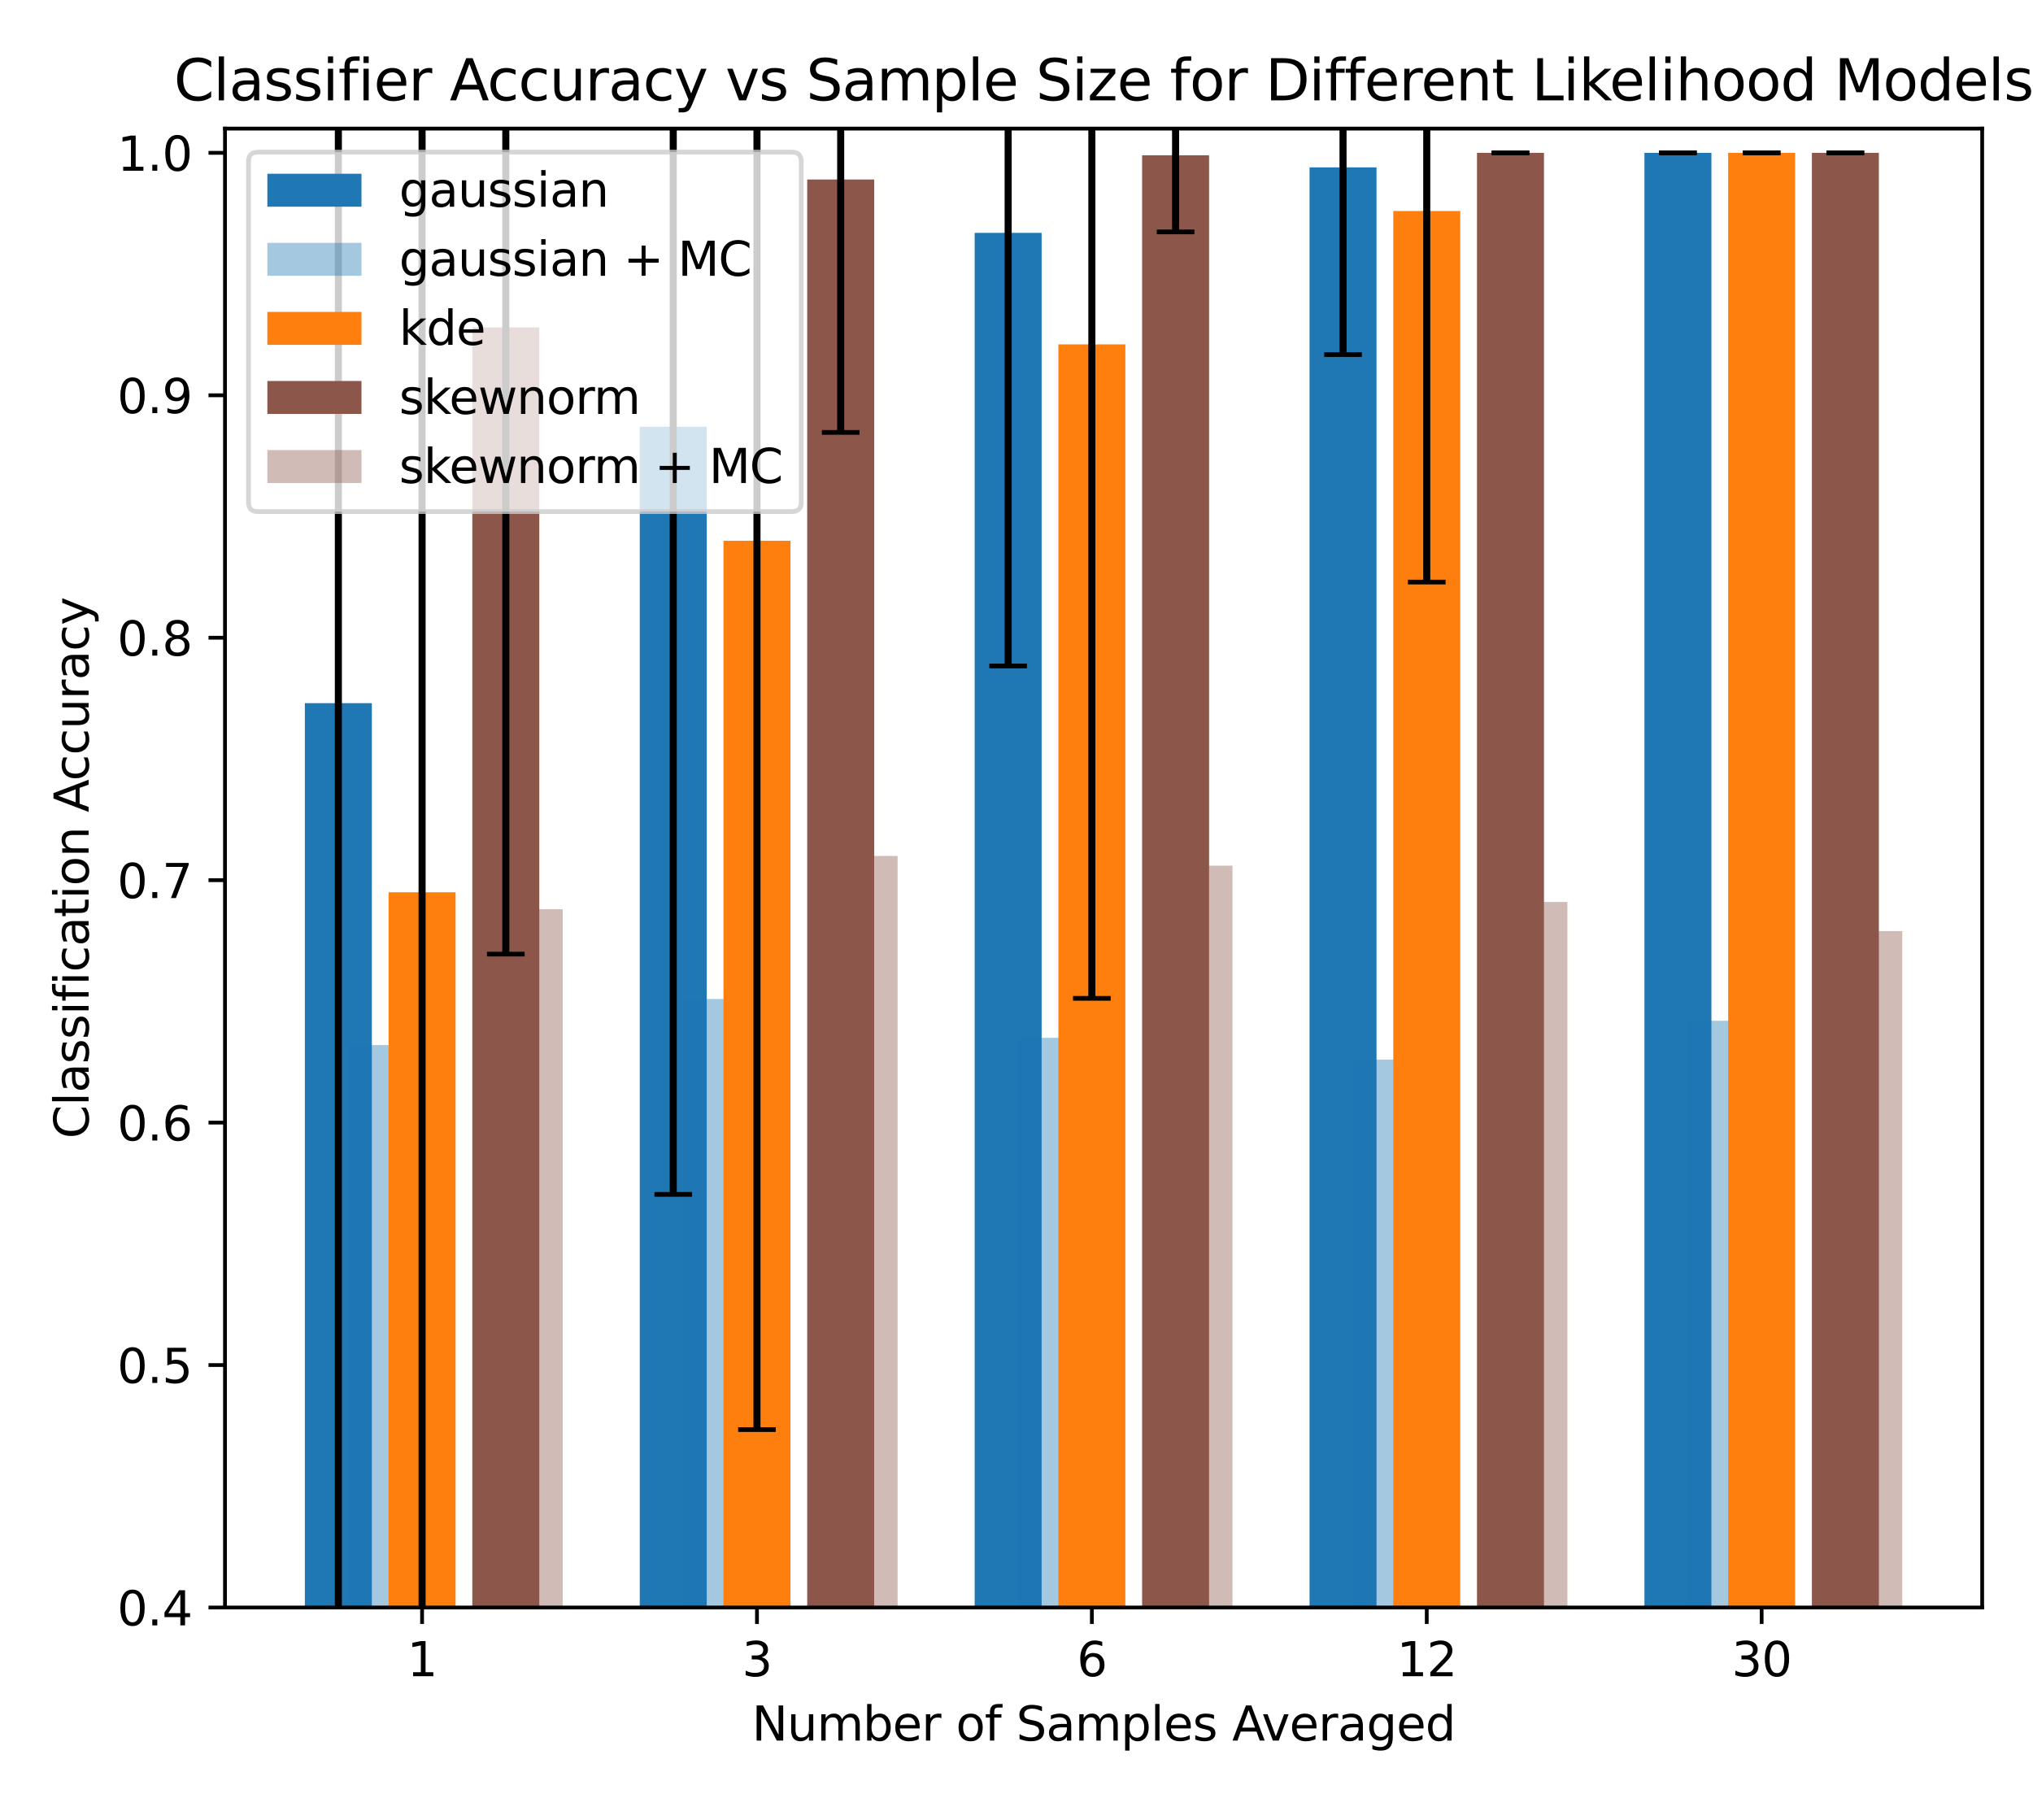 <?xml version="1.0" encoding="utf-8" standalone="no"?>
<!DOCTYPE svg PUBLIC "-//W3C//DTD SVG 1.1//EN"
  "http://www.w3.org/Graphics/SVG/1.1/DTD/svg11.dtd">
<svg xmlns:xlink="http://www.w3.org/1999/xlink" width="432pt" height="386.64pt" viewBox="0 0 432 386.64" xmlns="http://www.w3.org/2000/svg" version="1.1">
 <defs>
  <style type="text/css">*{stroke-linejoin: round; stroke-linecap: butt}</style>
 </defs>
 <g id="figure_1">
  <g id="patch_1">
   <path d="M 0 386.64 
L 432 386.64 
L 432 0 
L 0 0 
z
" style="fill: #ffffff"/>
  </g>
  <g id="axes_1">
   <g id="patch_2">
    <path d="M 47.81 341.575 
L 421.2 341.575 
L 421.2 27.323 
L 47.81 27.323 
z
" style="fill: #ffffff"/>
   </g>
   <g id="patch_3">
    <path d="M 64.782 547.642 
L 79.015 547.642 
L 79.015 149.417 
L 64.782 149.417 
z
" clip-path="url(#pe1c2fcc6ac)" style="fill: #1f77b4"/>
   </g>
   <g id="patch_4">
    <path d="M 135.945 547.642 
L 150.177 547.642 
L 150.177 90.688 
L 135.945 90.688 
z
" clip-path="url(#pe1c2fcc6ac)" style="fill: #1f77b4"/>
   </g>
   <g id="patch_5">
    <path d="M 207.107 547.642 
L 221.34 547.642 
L 221.34 49.475 
L 207.107 49.475 
z
" clip-path="url(#pe1c2fcc6ac)" style="fill: #1f77b4"/>
   </g>
   <g id="patch_6">
    <path d="M 278.27 547.642 
L 292.502 547.642 
L 292.502 35.565 
L 278.27 35.565 
z
" clip-path="url(#pe1c2fcc6ac)" style="fill: #1f77b4"/>
   </g>
   <g id="patch_7">
    <path d="M 349.433 547.642 
L 363.665 547.642 
L 363.665 32.474 
L 349.433 32.474 
z
" clip-path="url(#pe1c2fcc6ac)" style="fill: #1f77b4"/>
   </g>
   <g id="patch_8">
    <path d="M 74.033 547.642 
L 83.996 547.642 
L 83.996 222.056 
L 74.033 222.056 
z
" clip-path="url(#pe1c2fcc6ac)" style="fill: #1f77b4; opacity: 0.4"/>
   </g>
   <g id="patch_9">
    <path d="M 145.196 547.642 
L 155.159 547.642 
L 155.159 212.268 
L 145.196 212.268 
z
" clip-path="url(#pe1c2fcc6ac)" style="fill: #1f77b4; opacity: 0.4"/>
   </g>
   <g id="patch_10">
    <path d="M 216.359 547.642 
L 226.321 547.642 
L 226.321 220.511 
L 216.359 220.511 
z
" clip-path="url(#pe1c2fcc6ac)" style="fill: #1f77b4; opacity: 0.4"/>
   </g>
   <g id="patch_11">
    <path d="M 287.521 547.642 
L 297.484 547.642 
L 297.484 225.147 
L 287.521 225.147 
z
" clip-path="url(#pe1c2fcc6ac)" style="fill: #1f77b4; opacity: 0.4"/>
   </g>
   <g id="patch_12">
    <path d="M 358.684 547.642 
L 368.646 547.642 
L 368.646 216.904 
L 358.684 216.904 
z
" clip-path="url(#pe1c2fcc6ac)" style="fill: #1f77b4; opacity: 0.4"/>
   </g>
   <g id="patch_13">
    <path d="M 82.573 547.642 
L 96.805 547.642 
L 96.805 189.6 
L 82.573 189.6 
z
" clip-path="url(#pe1c2fcc6ac)" style="fill: #ff7f0e"/>
   </g>
   <g id="patch_14">
    <path d="M 153.735 547.642 
L 167.968 547.642 
L 167.968 114.901 
L 153.735 114.901 
z
" clip-path="url(#pe1c2fcc6ac)" style="fill: #ff7f0e"/>
   </g>
   <g id="patch_15">
    <path d="M 224.898 547.642 
L 239.131 547.642 
L 239.131 73.172 
L 224.898 73.172 
z
" clip-path="url(#pe1c2fcc6ac)" style="fill: #ff7f0e"/>
   </g>
   <g id="patch_16">
    <path d="M 296.061 547.642 
L 310.293 547.642 
L 310.293 44.838 
L 296.061 44.838 
z
" clip-path="url(#pe1c2fcc6ac)" style="fill: #ff7f0e"/>
   </g>
   <g id="patch_17">
    <path d="M 367.223 547.642 
L 381.456 547.642 
L 381.456 32.474 
L 367.223 32.474 
z
" clip-path="url(#pe1c2fcc6ac)" style="fill: #ff7f0e"/>
   </g>
   <g id="patch_18">
    <path d="M 100.364 547.642 
L 114.596 547.642 
L 114.596 69.566 
L 100.364 69.566 
z
" clip-path="url(#pe1c2fcc6ac)" style="fill: #8c564b"/>
   </g>
   <g id="patch_19">
    <path d="M 171.526 547.642 
L 185.759 547.642 
L 185.759 38.141 
L 171.526 38.141 
z
" clip-path="url(#pe1c2fcc6ac)" style="fill: #8c564b"/>
   </g>
   <g id="patch_20">
    <path d="M 242.689 547.642 
L 256.921 547.642 
L 256.921 32.989 
L 242.689 32.989 
z
" clip-path="url(#pe1c2fcc6ac)" style="fill: #8c564b"/>
   </g>
   <g id="patch_21">
    <path d="M 313.851 547.642 
L 328.084 547.642 
L 328.084 32.474 
L 313.851 32.474 
z
" clip-path="url(#pe1c2fcc6ac)" style="fill: #8c564b"/>
   </g>
   <g id="patch_22">
    <path d="M 385.014 547.642 
L 399.246 547.642 
L 399.246 32.474 
L 385.014 32.474 
z
" clip-path="url(#pe1c2fcc6ac)" style="fill: #8c564b"/>
   </g>
   <g id="patch_23">
    <path d="M 109.615 547.642 
L 119.577 547.642 
L 119.577 193.207 
L 109.615 193.207 
z
" clip-path="url(#pe1c2fcc6ac)" style="fill: #8c564b; opacity: 0.4"/>
   </g>
   <g id="patch_24">
    <path d="M 180.777 547.642 
L 190.74 547.642 
L 190.74 181.873 
L 180.777 181.873 
z
" clip-path="url(#pe1c2fcc6ac)" style="fill: #8c564b; opacity: 0.4"/>
   </g>
   <g id="patch_25">
    <path d="M 251.94 547.642 
L 261.903 547.642 
L 261.903 183.934 
L 251.94 183.934 
z
" clip-path="url(#pe1c2fcc6ac)" style="fill: #8c564b; opacity: 0.4"/>
   </g>
   <g id="patch_26">
    <path d="M 323.102 547.642 
L 333.065 547.642 
L 333.065 191.661 
L 323.102 191.661 
z
" clip-path="url(#pe1c2fcc6ac)" style="fill: #8c564b; opacity: 0.4"/>
   </g>
   <g id="patch_27">
    <path d="M 394.265 547.642 
L 404.228 547.642 
L 404.228 197.843 
L 394.265 197.843 
z
" clip-path="url(#pe1c2fcc6ac)" style="fill: #8c564b; opacity: 0.4"/>
   </g>
   <g id="matplotlib.axis_1">
    <g id="xtick_1">
     <g id="line2d_1">
      <defs>
       <path id="meeb974a60e" d="M 0 0 
L 0 3.5 
" style="stroke: #000000; stroke-width: 0.8"/>
      </defs>
      <g>
       <use xlink:href="#meeb974a60e" x="89.689" y="341.575" style="stroke: #000000; stroke-width: 0.8"/>
      </g>
     </g>
     <g id="text_1">
      <!-- 1 -->
      <g transform="translate(86.508 356.173) scale(0.1 -0.1)">
       <defs>
        <path id="DejaVuSans-31" d="M 794 531 
L 1825 531 
L 1825 4091 
L 703 3866 
L 703 4441 
L 1819 4666 
L 2450 4666 
L 2450 531 
L 3481 531 
L 3481 0 
L 794 0 
L 794 531 
z
" transform="scale(0.016)"/>
       </defs>
       <use xlink:href="#DejaVuSans-31"/>
      </g>
     </g>
    </g>
    <g id="xtick_2">
     <g id="line2d_2">
      <g>
       <use xlink:href="#meeb974a60e" x="160.852" y="341.575" style="stroke: #000000; stroke-width: 0.8"/>
      </g>
     </g>
     <g id="text_2">
      <!-- 3 -->
      <g transform="translate(157.67 356.173) scale(0.1 -0.1)">
       <defs>
        <path id="DejaVuSans-33" d="M 2597 2516 
Q 3050 2419 3304 2112 
Q 3559 1806 3559 1356 
Q 3559 666 3084 287 
Q 2609 -91 1734 -91 
Q 1441 -91 1130 -33 
Q 819 25 488 141 
L 488 750 
Q 750 597 1062 519 
Q 1375 441 1716 441 
Q 2309 441 2620 675 
Q 2931 909 2931 1356 
Q 2931 1769 2642 2001 
Q 2353 2234 1838 2234 
L 1294 2234 
L 1294 2753 
L 1863 2753 
Q 2328 2753 2575 2939 
Q 2822 3125 2822 3475 
Q 2822 3834 2567 4026 
Q 2313 4219 1838 4219 
Q 1578 4219 1281 4162 
Q 984 4106 628 3988 
L 628 4550 
Q 988 4650 1302 4700 
Q 1616 4750 1894 4750 
Q 2613 4750 3031 4423 
Q 3450 4097 3450 3541 
Q 3450 3153 3228 2886 
Q 3006 2619 2597 2516 
z
" transform="scale(0.016)"/>
       </defs>
       <use xlink:href="#DejaVuSans-33"/>
      </g>
     </g>
    </g>
    <g id="xtick_3">
     <g id="line2d_3">
      <g>
       <use xlink:href="#meeb974a60e" x="232.014" y="341.575" style="stroke: #000000; stroke-width: 0.8"/>
      </g>
     </g>
     <g id="text_3">
      <!-- 6 -->
      <g transform="translate(228.833 356.173) scale(0.1 -0.1)">
       <defs>
        <path id="DejaVuSans-36" d="M 2113 2584 
Q 1688 2584 1439 2293 
Q 1191 2003 1191 1497 
Q 1191 994 1439 701 
Q 1688 409 2113 409 
Q 2538 409 2786 701 
Q 3034 994 3034 1497 
Q 3034 2003 2786 2293 
Q 2538 2584 2113 2584 
z
M 3366 4563 
L 3366 3988 
Q 3128 4100 2886 4159 
Q 2644 4219 2406 4219 
Q 1781 4219 1451 3797 
Q 1122 3375 1075 2522 
Q 1259 2794 1537 2939 
Q 1816 3084 2150 3084 
Q 2853 3084 3261 2657 
Q 3669 2231 3669 1497 
Q 3669 778 3244 343 
Q 2819 -91 2113 -91 
Q 1303 -91 875 529 
Q 447 1150 447 2328 
Q 447 3434 972 4092 
Q 1497 4750 2381 4750 
Q 2619 4750 2861 4703 
Q 3103 4656 3366 4563 
z
" transform="scale(0.016)"/>
       </defs>
       <use xlink:href="#DejaVuSans-36"/>
      </g>
     </g>
    </g>
    <g id="xtick_4">
     <g id="line2d_4">
      <g>
       <use xlink:href="#meeb974a60e" x="303.177" y="341.575" style="stroke: #000000; stroke-width: 0.8"/>
      </g>
     </g>
     <g id="text_4">
      <!-- 12 -->
      <g transform="translate(296.814 356.173) scale(0.1 -0.1)">
       <defs>
        <path id="DejaVuSans-32" d="M 1228 531 
L 3431 531 
L 3431 0 
L 469 0 
L 469 531 
Q 828 903 1448 1529 
Q 2069 2156 2228 2338 
Q 2531 2678 2651 2914 
Q 2772 3150 2772 3378 
Q 2772 3750 2511 3984 
Q 2250 4219 1831 4219 
Q 1534 4219 1204 4116 
Q 875 4013 500 3803 
L 500 4441 
Q 881 4594 1212 4672 
Q 1544 4750 1819 4750 
Q 2544 4750 2975 4387 
Q 3406 4025 3406 3419 
Q 3406 3131 3298 2873 
Q 3191 2616 2906 2266 
Q 2828 2175 2409 1742 
Q 1991 1309 1228 531 
z
" transform="scale(0.016)"/>
       </defs>
       <use xlink:href="#DejaVuSans-31"/>
       <use xlink:href="#DejaVuSans-32" transform="translate(63.623 0)"/>
      </g>
     </g>
    </g>
    <g id="xtick_5">
     <g id="line2d_5">
      <g>
       <use xlink:href="#meeb974a60e" x="374.339" y="341.575" style="stroke: #000000; stroke-width: 0.8"/>
      </g>
     </g>
     <g id="text_5">
      <!-- 30 -->
      <g transform="translate(367.977 356.173) scale(0.1 -0.1)">
       <defs>
        <path id="DejaVuSans-30" d="M 2034 4250 
Q 1547 4250 1301 3770 
Q 1056 3291 1056 2328 
Q 1056 1369 1301 889 
Q 1547 409 2034 409 
Q 2525 409 2770 889 
Q 3016 1369 3016 2328 
Q 3016 3291 2770 3770 
Q 2525 4250 2034 4250 
z
M 2034 4750 
Q 2819 4750 3233 4129 
Q 3647 3509 3647 2328 
Q 3647 1150 3233 529 
Q 2819 -91 2034 -91 
Q 1250 -91 836 529 
Q 422 1150 422 2328 
Q 422 3509 836 4129 
Q 1250 4750 2034 4750 
z
" transform="scale(0.016)"/>
       </defs>
       <use xlink:href="#DejaVuSans-33"/>
       <use xlink:href="#DejaVuSans-30" transform="translate(63.623 0)"/>
      </g>
     </g>
    </g>
    <g id="text_6">
     <!-- Number of Samples Averaged -->
     <g transform="translate(159.772 369.852) scale(0.1 -0.1)">
      <defs>
       <path id="DejaVuSans-4e" d="M 628 4666 
L 1478 4666 
L 3547 763 
L 3547 4666 
L 4159 4666 
L 4159 0 
L 3309 0 
L 1241 3903 
L 1241 0 
L 628 0 
L 628 4666 
z
" transform="scale(0.016)"/>
       <path id="DejaVuSans-75" d="M 544 1381 
L 544 3500 
L 1119 3500 
L 1119 1403 
Q 1119 906 1312 657 
Q 1506 409 1894 409 
Q 2359 409 2629 706 
Q 2900 1003 2900 1516 
L 2900 3500 
L 3475 3500 
L 3475 0 
L 2900 0 
L 2900 538 
Q 2691 219 2414 64 
Q 2138 -91 1772 -91 
Q 1169 -91 856 284 
Q 544 659 544 1381 
z
M 1991 3584 
L 1991 3584 
z
" transform="scale(0.016)"/>
       <path id="DejaVuSans-6d" d="M 3328 2828 
Q 3544 3216 3844 3400 
Q 4144 3584 4550 3584 
Q 5097 3584 5394 3201 
Q 5691 2819 5691 2113 
L 5691 0 
L 5113 0 
L 5113 2094 
Q 5113 2597 4934 2840 
Q 4756 3084 4391 3084 
Q 3944 3084 3684 2787 
Q 3425 2491 3425 1978 
L 3425 0 
L 2847 0 
L 2847 2094 
Q 2847 2600 2669 2842 
Q 2491 3084 2119 3084 
Q 1678 3084 1418 2786 
Q 1159 2488 1159 1978 
L 1159 0 
L 581 0 
L 581 3500 
L 1159 3500 
L 1159 2956 
Q 1356 3278 1631 3431 
Q 1906 3584 2284 3584 
Q 2666 3584 2933 3390 
Q 3200 3197 3328 2828 
z
" transform="scale(0.016)"/>
       <path id="DejaVuSans-62" d="M 3116 1747 
Q 3116 2381 2855 2742 
Q 2594 3103 2138 3103 
Q 1681 3103 1420 2742 
Q 1159 2381 1159 1747 
Q 1159 1113 1420 752 
Q 1681 391 2138 391 
Q 2594 391 2855 752 
Q 3116 1113 3116 1747 
z
M 1159 2969 
Q 1341 3281 1617 3432 
Q 1894 3584 2278 3584 
Q 2916 3584 3314 3078 
Q 3713 2572 3713 1747 
Q 3713 922 3314 415 
Q 2916 -91 2278 -91 
Q 1894 -91 1617 61 
Q 1341 213 1159 525 
L 1159 0 
L 581 0 
L 581 4863 
L 1159 4863 
L 1159 2969 
z
" transform="scale(0.016)"/>
       <path id="DejaVuSans-65" d="M 3597 1894 
L 3597 1613 
L 953 1613 
Q 991 1019 1311 708 
Q 1631 397 2203 397 
Q 2534 397 2845 478 
Q 3156 559 3463 722 
L 3463 178 
Q 3153 47 2828 -22 
Q 2503 -91 2169 -91 
Q 1331 -91 842 396 
Q 353 884 353 1716 
Q 353 2575 817 3079 
Q 1281 3584 2069 3584 
Q 2775 3584 3186 3129 
Q 3597 2675 3597 1894 
z
M 3022 2063 
Q 3016 2534 2758 2815 
Q 2500 3097 2075 3097 
Q 1594 3097 1305 2825 
Q 1016 2553 972 2059 
L 3022 2063 
z
" transform="scale(0.016)"/>
       <path id="DejaVuSans-72" d="M 2631 2963 
Q 2534 3019 2420 3045 
Q 2306 3072 2169 3072 
Q 1681 3072 1420 2755 
Q 1159 2438 1159 1844 
L 1159 0 
L 581 0 
L 581 3500 
L 1159 3500 
L 1159 2956 
Q 1341 3275 1631 3429 
Q 1922 3584 2338 3584 
Q 2397 3584 2469 3576 
Q 2541 3569 2628 3553 
L 2631 2963 
z
" transform="scale(0.016)"/>
       <path id="DejaVuSans-20" transform="scale(0.016)"/>
       <path id="DejaVuSans-6f" d="M 1959 3097 
Q 1497 3097 1228 2736 
Q 959 2375 959 1747 
Q 959 1119 1226 758 
Q 1494 397 1959 397 
Q 2419 397 2687 759 
Q 2956 1122 2956 1747 
Q 2956 2369 2687 2733 
Q 2419 3097 1959 3097 
z
M 1959 3584 
Q 2709 3584 3137 3096 
Q 3566 2609 3566 1747 
Q 3566 888 3137 398 
Q 2709 -91 1959 -91 
Q 1206 -91 779 398 
Q 353 888 353 1747 
Q 353 2609 779 3096 
Q 1206 3584 1959 3584 
z
" transform="scale(0.016)"/>
       <path id="DejaVuSans-66" d="M 2375 4863 
L 2375 4384 
L 1825 4384 
Q 1516 4384 1395 4259 
Q 1275 4134 1275 3809 
L 1275 3500 
L 2222 3500 
L 2222 3053 
L 1275 3053 
L 1275 0 
L 697 0 
L 697 3053 
L 147 3053 
L 147 3500 
L 697 3500 
L 697 3744 
Q 697 4328 969 4595 
Q 1241 4863 1831 4863 
L 2375 4863 
z
" transform="scale(0.016)"/>
       <path id="DejaVuSans-53" d="M 3425 4513 
L 3425 3897 
Q 3066 4069 2747 4153 
Q 2428 4238 2131 4238 
Q 1616 4238 1336 4038 
Q 1056 3838 1056 3469 
Q 1056 3159 1242 3001 
Q 1428 2844 1947 2747 
L 2328 2669 
Q 3034 2534 3370 2195 
Q 3706 1856 3706 1288 
Q 3706 609 3251 259 
Q 2797 -91 1919 -91 
Q 1588 -91 1214 -16 
Q 841 59 441 206 
L 441 856 
Q 825 641 1194 531 
Q 1563 422 1919 422 
Q 2459 422 2753 634 
Q 3047 847 3047 1241 
Q 3047 1584 2836 1778 
Q 2625 1972 2144 2069 
L 1759 2144 
Q 1053 2284 737 2584 
Q 422 2884 422 3419 
Q 422 4038 858 4394 
Q 1294 4750 2059 4750 
Q 2388 4750 2728 4690 
Q 3069 4631 3425 4513 
z
" transform="scale(0.016)"/>
       <path id="DejaVuSans-61" d="M 2194 1759 
Q 1497 1759 1228 1600 
Q 959 1441 959 1056 
Q 959 750 1161 570 
Q 1363 391 1709 391 
Q 2188 391 2477 730 
Q 2766 1069 2766 1631 
L 2766 1759 
L 2194 1759 
z
M 3341 1997 
L 3341 0 
L 2766 0 
L 2766 531 
Q 2569 213 2275 61 
Q 1981 -91 1556 -91 
Q 1019 -91 701 211 
Q 384 513 384 1019 
Q 384 1609 779 1909 
Q 1175 2209 1959 2209 
L 2766 2209 
L 2766 2266 
Q 2766 2663 2505 2880 
Q 2244 3097 1772 3097 
Q 1472 3097 1187 3025 
Q 903 2953 641 2809 
L 641 3341 
Q 956 3463 1253 3523 
Q 1550 3584 1831 3584 
Q 2591 3584 2966 3190 
Q 3341 2797 3341 1997 
z
" transform="scale(0.016)"/>
       <path id="DejaVuSans-70" d="M 1159 525 
L 1159 -1331 
L 581 -1331 
L 581 3500 
L 1159 3500 
L 1159 2969 
Q 1341 3281 1617 3432 
Q 1894 3584 2278 3584 
Q 2916 3584 3314 3078 
Q 3713 2572 3713 1747 
Q 3713 922 3314 415 
Q 2916 -91 2278 -91 
Q 1894 -91 1617 61 
Q 1341 213 1159 525 
z
M 3116 1747 
Q 3116 2381 2855 2742 
Q 2594 3103 2138 3103 
Q 1681 3103 1420 2742 
Q 1159 2381 1159 1747 
Q 1159 1113 1420 752 
Q 1681 391 2138 391 
Q 2594 391 2855 752 
Q 3116 1113 3116 1747 
z
" transform="scale(0.016)"/>
       <path id="DejaVuSans-6c" d="M 603 4863 
L 1178 4863 
L 1178 0 
L 603 0 
L 603 4863 
z
" transform="scale(0.016)"/>
       <path id="DejaVuSans-73" d="M 2834 3397 
L 2834 2853 
Q 2591 2978 2328 3040 
Q 2066 3103 1784 3103 
Q 1356 3103 1142 2972 
Q 928 2841 928 2578 
Q 928 2378 1081 2264 
Q 1234 2150 1697 2047 
L 1894 2003 
Q 2506 1872 2764 1633 
Q 3022 1394 3022 966 
Q 3022 478 2636 193 
Q 2250 -91 1575 -91 
Q 1294 -91 989 -36 
Q 684 19 347 128 
L 347 722 
Q 666 556 975 473 
Q 1284 391 1588 391 
Q 1994 391 2212 530 
Q 2431 669 2431 922 
Q 2431 1156 2273 1281 
Q 2116 1406 1581 1522 
L 1381 1569 
Q 847 1681 609 1914 
Q 372 2147 372 2553 
Q 372 3047 722 3315 
Q 1072 3584 1716 3584 
Q 2034 3584 2315 3537 
Q 2597 3491 2834 3397 
z
" transform="scale(0.016)"/>
       <path id="DejaVuSans-41" d="M 2188 4044 
L 1331 1722 
L 3047 1722 
L 2188 4044 
z
M 1831 4666 
L 2547 4666 
L 4325 0 
L 3669 0 
L 3244 1197 
L 1141 1197 
L 716 0 
L 50 0 
L 1831 4666 
z
" transform="scale(0.016)"/>
       <path id="DejaVuSans-76" d="M 191 3500 
L 800 3500 
L 1894 563 
L 2988 3500 
L 3597 3500 
L 2284 0 
L 1503 0 
L 191 3500 
z
" transform="scale(0.016)"/>
       <path id="DejaVuSans-67" d="M 2906 1791 
Q 2906 2416 2648 2759 
Q 2391 3103 1925 3103 
Q 1463 3103 1205 2759 
Q 947 2416 947 1791 
Q 947 1169 1205 825 
Q 1463 481 1925 481 
Q 2391 481 2648 825 
Q 2906 1169 2906 1791 
z
M 3481 434 
Q 3481 -459 3084 -895 
Q 2688 -1331 1869 -1331 
Q 1566 -1331 1297 -1286 
Q 1028 -1241 775 -1147 
L 775 -588 
Q 1028 -725 1275 -790 
Q 1522 -856 1778 -856 
Q 2344 -856 2625 -561 
Q 2906 -266 2906 331 
L 2906 616 
Q 2728 306 2450 153 
Q 2172 0 1784 0 
Q 1141 0 747 490 
Q 353 981 353 1791 
Q 353 2603 747 3093 
Q 1141 3584 1784 3584 
Q 2172 3584 2450 3431 
Q 2728 3278 2906 2969 
L 2906 3500 
L 3481 3500 
L 3481 434 
z
" transform="scale(0.016)"/>
       <path id="DejaVuSans-64" d="M 2906 2969 
L 2906 4863 
L 3481 4863 
L 3481 0 
L 2906 0 
L 2906 525 
Q 2725 213 2448 61 
Q 2172 -91 1784 -91 
Q 1150 -91 751 415 
Q 353 922 353 1747 
Q 353 2572 751 3078 
Q 1150 3584 1784 3584 
Q 2172 3584 2448 3432 
Q 2725 3281 2906 2969 
z
M 947 1747 
Q 947 1113 1208 752 
Q 1469 391 1925 391 
Q 2381 391 2643 752 
Q 2906 1113 2906 1747 
Q 2906 2381 2643 2742 
Q 2381 3103 1925 3103 
Q 1469 3103 1208 2742 
Q 947 2381 947 1747 
z
" transform="scale(0.016)"/>
      </defs>
      <use xlink:href="#DejaVuSans-4e"/>
      <use xlink:href="#DejaVuSans-75" transform="translate(74.805 0)"/>
      <use xlink:href="#DejaVuSans-6d" transform="translate(138.184 0)"/>
      <use xlink:href="#DejaVuSans-62" transform="translate(235.596 0)"/>
      <use xlink:href="#DejaVuSans-65" transform="translate(299.072 0)"/>
      <use xlink:href="#DejaVuSans-72" transform="translate(360.596 0)"/>
      <use xlink:href="#DejaVuSans-20" transform="translate(401.709 0)"/>
      <use xlink:href="#DejaVuSans-6f" transform="translate(433.496 0)"/>
      <use xlink:href="#DejaVuSans-66" transform="translate(494.678 0)"/>
      <use xlink:href="#DejaVuSans-20" transform="translate(529.883 0)"/>
      <use xlink:href="#DejaVuSans-53" transform="translate(561.67 0)"/>
      <use xlink:href="#DejaVuSans-61" transform="translate(625.146 0)"/>
      <use xlink:href="#DejaVuSans-6d" transform="translate(686.426 0)"/>
      <use xlink:href="#DejaVuSans-70" transform="translate(783.838 0)"/>
      <use xlink:href="#DejaVuSans-6c" transform="translate(847.314 0)"/>
      <use xlink:href="#DejaVuSans-65" transform="translate(875.098 0)"/>
      <use xlink:href="#DejaVuSans-73" transform="translate(936.621 0)"/>
      <use xlink:href="#DejaVuSans-20" transform="translate(988.721 0)"/>
      <use xlink:href="#DejaVuSans-41" transform="translate(1020.508 0)"/>
      <use xlink:href="#DejaVuSans-76" transform="translate(1083.041 0)"/>
      <use xlink:href="#DejaVuSans-65" transform="translate(1142.221 0)"/>
      <use xlink:href="#DejaVuSans-72" transform="translate(1203.744 0)"/>
      <use xlink:href="#DejaVuSans-61" transform="translate(1244.857 0)"/>
      <use xlink:href="#DejaVuSans-67" transform="translate(1306.137 0)"/>
      <use xlink:href="#DejaVuSans-65" transform="translate(1369.613 0)"/>
      <use xlink:href="#DejaVuSans-64" transform="translate(1431.137 0)"/>
     </g>
    </g>
   </g>
   <g id="matplotlib.axis_2">
    <g id="ytick_1">
     <g id="line2d_6">
      <defs>
       <path id="mdf60b3d98a" d="M 0 0 
L -3.5 0 
" style="stroke: #000000; stroke-width: 0.8"/>
      </defs>
      <g>
       <use xlink:href="#mdf60b3d98a" x="47.81" y="341.575" style="stroke: #000000; stroke-width: 0.8"/>
      </g>
     </g>
     <g id="text_7">
      <!-- 0.4 -->
      <g transform="translate(24.907 345.374) scale(0.1 -0.1)">
       <defs>
        <path id="DejaVuSans-2e" d="M 684 794 
L 1344 794 
L 1344 0 
L 684 0 
L 684 794 
z
" transform="scale(0.016)"/>
        <path id="DejaVuSans-34" d="M 2419 4116 
L 825 1625 
L 2419 1625 
L 2419 4116 
z
M 2253 4666 
L 3047 4666 
L 3047 1625 
L 3713 1625 
L 3713 1100 
L 3047 1100 
L 3047 0 
L 2419 0 
L 2419 1100 
L 313 1100 
L 313 1709 
L 2253 4666 
z
" transform="scale(0.016)"/>
       </defs>
       <use xlink:href="#DejaVuSans-30"/>
       <use xlink:href="#DejaVuSans-2e" transform="translate(63.623 0)"/>
       <use xlink:href="#DejaVuSans-34" transform="translate(95.41 0)"/>
      </g>
     </g>
    </g>
    <g id="ytick_2">
     <g id="line2d_7">
      <g>
       <use xlink:href="#mdf60b3d98a" x="47.81" y="290.058" style="stroke: #000000; stroke-width: 0.8"/>
      </g>
     </g>
     <g id="text_8">
      <!-- 0.5 -->
      <g transform="translate(24.907 293.857) scale(0.1 -0.1)">
       <defs>
        <path id="DejaVuSans-35" d="M 691 4666 
L 3169 4666 
L 3169 4134 
L 1269 4134 
L 1269 2991 
Q 1406 3038 1543 3061 
Q 1681 3084 1819 3084 
Q 2600 3084 3056 2656 
Q 3513 2228 3513 1497 
Q 3513 744 3044 326 
Q 2575 -91 1722 -91 
Q 1428 -91 1123 -41 
Q 819 9 494 109 
L 494 744 
Q 775 591 1075 516 
Q 1375 441 1709 441 
Q 2250 441 2565 725 
Q 2881 1009 2881 1497 
Q 2881 1984 2565 2268 
Q 2250 2553 1709 2553 
Q 1456 2553 1204 2497 
Q 953 2441 691 2322 
L 691 4666 
z
" transform="scale(0.016)"/>
       </defs>
       <use xlink:href="#DejaVuSans-30"/>
       <use xlink:href="#DejaVuSans-2e" transform="translate(63.623 0)"/>
       <use xlink:href="#DejaVuSans-35" transform="translate(95.41 0)"/>
      </g>
     </g>
    </g>
    <g id="ytick_3">
     <g id="line2d_8">
      <g>
       <use xlink:href="#mdf60b3d98a" x="47.81" y="238.541" style="stroke: #000000; stroke-width: 0.8"/>
      </g>
     </g>
     <g id="text_9">
      <!-- 0.6 -->
      <g transform="translate(24.907 242.341) scale(0.1 -0.1)">
       <use xlink:href="#DejaVuSans-30"/>
       <use xlink:href="#DejaVuSans-2e" transform="translate(63.623 0)"/>
       <use xlink:href="#DejaVuSans-36" transform="translate(95.41 0)"/>
      </g>
     </g>
    </g>
    <g id="ytick_4">
     <g id="line2d_9">
      <g>
       <use xlink:href="#mdf60b3d98a" x="47.81" y="187.025" style="stroke: #000000; stroke-width: 0.8"/>
      </g>
     </g>
     <g id="text_10">
      <!-- 0.7 -->
      <g transform="translate(24.907 190.824) scale(0.1 -0.1)">
       <defs>
        <path id="DejaVuSans-37" d="M 525 4666 
L 3525 4666 
L 3525 4397 
L 1831 0 
L 1172 0 
L 2766 4134 
L 525 4134 
L 525 4666 
z
" transform="scale(0.016)"/>
       </defs>
       <use xlink:href="#DejaVuSans-30"/>
       <use xlink:href="#DejaVuSans-2e" transform="translate(63.623 0)"/>
       <use xlink:href="#DejaVuSans-37" transform="translate(95.41 0)"/>
      </g>
     </g>
    </g>
    <g id="ytick_5">
     <g id="line2d_10">
      <g>
       <use xlink:href="#mdf60b3d98a" x="47.81" y="135.508" style="stroke: #000000; stroke-width: 0.8"/>
      </g>
     </g>
     <g id="text_11">
      <!-- 0.8 -->
      <g transform="translate(24.907 139.307) scale(0.1 -0.1)">
       <defs>
        <path id="DejaVuSans-38" d="M 2034 2216 
Q 1584 2216 1326 1975 
Q 1069 1734 1069 1313 
Q 1069 891 1326 650 
Q 1584 409 2034 409 
Q 2484 409 2743 651 
Q 3003 894 3003 1313 
Q 3003 1734 2745 1975 
Q 2488 2216 2034 2216 
z
M 1403 2484 
Q 997 2584 770 2862 
Q 544 3141 544 3541 
Q 544 4100 942 4425 
Q 1341 4750 2034 4750 
Q 2731 4750 3128 4425 
Q 3525 4100 3525 3541 
Q 3525 3141 3298 2862 
Q 3072 2584 2669 2484 
Q 3125 2378 3379 2068 
Q 3634 1759 3634 1313 
Q 3634 634 3220 271 
Q 2806 -91 2034 -91 
Q 1263 -91 848 271 
Q 434 634 434 1313 
Q 434 1759 690 2068 
Q 947 2378 1403 2484 
z
M 1172 3481 
Q 1172 3119 1398 2916 
Q 1625 2713 2034 2713 
Q 2441 2713 2670 2916 
Q 2900 3119 2900 3481 
Q 2900 3844 2670 4047 
Q 2441 4250 2034 4250 
Q 1625 4250 1398 4047 
Q 1172 3844 1172 3481 
z
" transform="scale(0.016)"/>
       </defs>
       <use xlink:href="#DejaVuSans-30"/>
       <use xlink:href="#DejaVuSans-2e" transform="translate(63.623 0)"/>
       <use xlink:href="#DejaVuSans-38" transform="translate(95.41 0)"/>
      </g>
     </g>
    </g>
    <g id="ytick_6">
     <g id="line2d_11">
      <g>
       <use xlink:href="#mdf60b3d98a" x="47.81" y="83.991" style="stroke: #000000; stroke-width: 0.8"/>
      </g>
     </g>
     <g id="text_12">
      <!-- 0.9 -->
      <g transform="translate(24.907 87.79) scale(0.1 -0.1)">
       <defs>
        <path id="DejaVuSans-39" d="M 703 97 
L 703 672 
Q 941 559 1184 500 
Q 1428 441 1663 441 
Q 2288 441 2617 861 
Q 2947 1281 2994 2138 
Q 2813 1869 2534 1725 
Q 2256 1581 1919 1581 
Q 1219 1581 811 2004 
Q 403 2428 403 3163 
Q 403 3881 828 4315 
Q 1253 4750 1959 4750 
Q 2769 4750 3195 4129 
Q 3622 3509 3622 2328 
Q 3622 1225 3098 567 
Q 2575 -91 1691 -91 
Q 1453 -91 1209 -44 
Q 966 3 703 97 
z
M 1959 2075 
Q 2384 2075 2632 2365 
Q 2881 2656 2881 3163 
Q 2881 3666 2632 3958 
Q 2384 4250 1959 4250 
Q 1534 4250 1286 3958 
Q 1038 3666 1038 3163 
Q 1038 2656 1286 2365 
Q 1534 2075 1959 2075 
z
" transform="scale(0.016)"/>
       </defs>
       <use xlink:href="#DejaVuSans-30"/>
       <use xlink:href="#DejaVuSans-2e" transform="translate(63.623 0)"/>
       <use xlink:href="#DejaVuSans-39" transform="translate(95.41 0)"/>
      </g>
     </g>
    </g>
    <g id="ytick_7">
     <g id="line2d_12">
      <g>
       <use xlink:href="#mdf60b3d98a" x="47.81" y="32.474" style="stroke: #000000; stroke-width: 0.8"/>
      </g>
     </g>
     <g id="text_13">
      <!-- 1.0 -->
      <g transform="translate(24.907 36.273) scale(0.1 -0.1)">
       <use xlink:href="#DejaVuSans-31"/>
       <use xlink:href="#DejaVuSans-2e" transform="translate(63.623 0)"/>
       <use xlink:href="#DejaVuSans-30" transform="translate(95.41 0)"/>
      </g>
     </g>
    </g>
    <g id="text_14">
     <!-- Classification Accuracy -->
     <g transform="translate(18.827 241.949) rotate(-90) scale(0.1 -0.1)">
      <defs>
       <path id="DejaVuSans-43" d="M 4122 4306 
L 4122 3641 
Q 3803 3938 3442 4084 
Q 3081 4231 2675 4231 
Q 1875 4231 1450 3742 
Q 1025 3253 1025 2328 
Q 1025 1406 1450 917 
Q 1875 428 2675 428 
Q 3081 428 3442 575 
Q 3803 722 4122 1019 
L 4122 359 
Q 3791 134 3420 21 
Q 3050 -91 2638 -91 
Q 1578 -91 968 557 
Q 359 1206 359 2328 
Q 359 3453 968 4101 
Q 1578 4750 2638 4750 
Q 3056 4750 3426 4639 
Q 3797 4528 4122 4306 
z
" transform="scale(0.016)"/>
       <path id="DejaVuSans-69" d="M 603 3500 
L 1178 3500 
L 1178 0 
L 603 0 
L 603 3500 
z
M 603 4863 
L 1178 4863 
L 1178 4134 
L 603 4134 
L 603 4863 
z
" transform="scale(0.016)"/>
       <path id="DejaVuSans-63" d="M 3122 3366 
L 3122 2828 
Q 2878 2963 2633 3030 
Q 2388 3097 2138 3097 
Q 1578 3097 1268 2742 
Q 959 2388 959 1747 
Q 959 1106 1268 751 
Q 1578 397 2138 397 
Q 2388 397 2633 464 
Q 2878 531 3122 666 
L 3122 134 
Q 2881 22 2623 -34 
Q 2366 -91 2075 -91 
Q 1284 -91 818 406 
Q 353 903 353 1747 
Q 353 2603 823 3093 
Q 1294 3584 2113 3584 
Q 2378 3584 2631 3529 
Q 2884 3475 3122 3366 
z
" transform="scale(0.016)"/>
       <path id="DejaVuSans-74" d="M 1172 4494 
L 1172 3500 
L 2356 3500 
L 2356 3053 
L 1172 3053 
L 1172 1153 
Q 1172 725 1289 603 
Q 1406 481 1766 481 
L 2356 481 
L 2356 0 
L 1766 0 
Q 1100 0 847 248 
Q 594 497 594 1153 
L 594 3053 
L 172 3053 
L 172 3500 
L 594 3500 
L 594 4494 
L 1172 4494 
z
" transform="scale(0.016)"/>
       <path id="DejaVuSans-6e" d="M 3513 2113 
L 3513 0 
L 2938 0 
L 2938 2094 
Q 2938 2591 2744 2837 
Q 2550 3084 2163 3084 
Q 1697 3084 1428 2787 
Q 1159 2491 1159 1978 
L 1159 0 
L 581 0 
L 581 3500 
L 1159 3500 
L 1159 2956 
Q 1366 3272 1645 3428 
Q 1925 3584 2291 3584 
Q 2894 3584 3203 3211 
Q 3513 2838 3513 2113 
z
" transform="scale(0.016)"/>
       <path id="DejaVuSans-79" d="M 2059 -325 
Q 1816 -950 1584 -1140 
Q 1353 -1331 966 -1331 
L 506 -1331 
L 506 -850 
L 844 -850 
Q 1081 -850 1212 -737 
Q 1344 -625 1503 -206 
L 1606 56 
L 191 3500 
L 800 3500 
L 1894 763 
L 2988 3500 
L 3597 3500 
L 2059 -325 
z
" transform="scale(0.016)"/>
      </defs>
      <use xlink:href="#DejaVuSans-43"/>
      <use xlink:href="#DejaVuSans-6c" transform="translate(69.824 0)"/>
      <use xlink:href="#DejaVuSans-61" transform="translate(97.607 0)"/>
      <use xlink:href="#DejaVuSans-73" transform="translate(158.887 0)"/>
      <use xlink:href="#DejaVuSans-73" transform="translate(210.986 0)"/>
      <use xlink:href="#DejaVuSans-69" transform="translate(263.086 0)"/>
      <use xlink:href="#DejaVuSans-66" transform="translate(290.869 0)"/>
      <use xlink:href="#DejaVuSans-69" transform="translate(326.074 0)"/>
      <use xlink:href="#DejaVuSans-63" transform="translate(353.857 0)"/>
      <use xlink:href="#DejaVuSans-61" transform="translate(408.838 0)"/>
      <use xlink:href="#DejaVuSans-74" transform="translate(470.117 0)"/>
      <use xlink:href="#DejaVuSans-69" transform="translate(509.326 0)"/>
      <use xlink:href="#DejaVuSans-6f" transform="translate(537.109 0)"/>
      <use xlink:href="#DejaVuSans-6e" transform="translate(598.291 0)"/>
      <use xlink:href="#DejaVuSans-20" transform="translate(661.67 0)"/>
      <use xlink:href="#DejaVuSans-41" transform="translate(693.457 0)"/>
      <use xlink:href="#DejaVuSans-63" transform="translate(760.115 0)"/>
      <use xlink:href="#DejaVuSans-63" transform="translate(815.096 0)"/>
      <use xlink:href="#DejaVuSans-75" transform="translate(870.076 0)"/>
      <use xlink:href="#DejaVuSans-72" transform="translate(933.455 0)"/>
      <use xlink:href="#DejaVuSans-61" transform="translate(974.568 0)"/>
      <use xlink:href="#DejaVuSans-63" transform="translate(1035.848 0)"/>
      <use xlink:href="#DejaVuSans-79" transform="translate(1090.828 0)"/>
     </g>
    </g>
   </g>
   <g id="LineCollection_1">
    <path d="M 71.899 365.217 
L 71.899 -1 
" clip-path="url(#pe1c2fcc6ac)" style="fill: none; stroke: #000000; stroke-width: 1.5"/>
    <path d="M 143.061 253.787 
L 143.061 -1 
" clip-path="url(#pe1c2fcc6ac)" style="fill: none; stroke: #000000; stroke-width: 1.5"/>
    <path d="M 214.224 141.503 
L 214.224 -1 
" clip-path="url(#pe1c2fcc6ac)" style="fill: none; stroke: #000000; stroke-width: 1.5"/>
    <path d="M 285.386 75.35 
L 285.386 -1 
" clip-path="url(#pe1c2fcc6ac)" style="fill: none; stroke: #000000; stroke-width: 1.5"/>
    <path d="M 356.549 32.474 
L 356.549 32.474 
" clip-path="url(#pe1c2fcc6ac)" style="fill: none; stroke: #000000; stroke-width: 1.5"/>
   </g>
   <g id="line2d_13">
    <defs>
     <path id="m62b0a1a00b" d="M 4 0 
L -4 -0 
" style="stroke: #000000"/>
    </defs>
    <g clip-path="url(#pe1c2fcc6ac)">
     <use xlink:href="#m62b0a1a00b" x="71.899" y="365.217" style="stroke: #000000"/>
     <use xlink:href="#m62b0a1a00b" x="143.061" y="253.787" style="stroke: #000000"/>
     <use xlink:href="#m62b0a1a00b" x="214.224" y="141.503" style="stroke: #000000"/>
     <use xlink:href="#m62b0a1a00b" x="285.386" y="75.35" style="stroke: #000000"/>
     <use xlink:href="#m62b0a1a00b" x="356.549" y="32.474" style="stroke: #000000"/>
    </g>
   </g>
   <g id="line2d_14">
    <g clip-path="url(#pe1c2fcc6ac)">
     <use xlink:href="#m62b0a1a00b" x="291.63" y="-1" style="stroke: #000000"/>
     <use xlink:href="#m62b0a1a00b" x="356.549" y="32.474" style="stroke: #000000"/>
    </g>
   </g>
   <g id="LineCollection_2">
    <path d="M 89.689 387.64 
L 89.689 -1 
" clip-path="url(#pe1c2fcc6ac)" style="fill: none; stroke: #000000; stroke-width: 1.5"/>
    <path d="M 160.852 303.765 
L 160.852 -1 
" clip-path="url(#pe1c2fcc6ac)" style="fill: none; stroke: #000000; stroke-width: 1.5"/>
    <path d="M 232.014 212.133 
L 232.014 -1 
" clip-path="url(#pe1c2fcc6ac)" style="fill: none; stroke: #000000; stroke-width: 1.5"/>
    <path d="M 303.177 123.684 
L 303.177 -1 
" clip-path="url(#pe1c2fcc6ac)" style="fill: none; stroke: #000000; stroke-width: 1.5"/>
    <path d="M 374.339 32.474 
L 374.339 32.474 
" clip-path="url(#pe1c2fcc6ac)" style="fill: none; stroke: #000000; stroke-width: 1.5"/>
   </g>
   <g id="line2d_15">
    <g clip-path="url(#pe1c2fcc6ac)">
     <use xlink:href="#m62b0a1a00b" x="89.689" y="426.788" style="stroke: #000000"/>
     <use xlink:href="#m62b0a1a00b" x="160.852" y="303.765" style="stroke: #000000"/>
     <use xlink:href="#m62b0a1a00b" x="232.014" y="212.133" style="stroke: #000000"/>
     <use xlink:href="#m62b0a1a00b" x="303.177" y="123.684" style="stroke: #000000"/>
     <use xlink:href="#m62b0a1a00b" x="374.339" y="32.474" style="stroke: #000000"/>
    </g>
   </g>
   <g id="line2d_16">
    <g clip-path="url(#pe1c2fcc6ac)">
     <use xlink:href="#m62b0a1a00b" x="338.508" y="-1" style="stroke: #000000"/>
     <use xlink:href="#m62b0a1a00b" x="374.339" y="32.474" style="stroke: #000000"/>
    </g>
   </g>
   <g id="LineCollection_3">
    <path d="M 107.48 202.731 
L 107.48 -1 
" clip-path="url(#pe1c2fcc6ac)" style="fill: none; stroke: #000000; stroke-width: 1.5"/>
    <path d="M 178.642 91.874 
L 178.642 -1 
" clip-path="url(#pe1c2fcc6ac)" style="fill: none; stroke: #000000; stroke-width: 1.5"/>
    <path d="M 249.805 49.272 
L 249.805 16.707 
" clip-path="url(#pe1c2fcc6ac)" style="fill: none; stroke: #000000; stroke-width: 1.5"/>
    <path d="M 320.968 32.474 
L 320.968 32.474 
" clip-path="url(#pe1c2fcc6ac)" style="fill: none; stroke: #000000; stroke-width: 1.5"/>
    <path d="M 392.13 32.474 
L 392.13 32.474 
" clip-path="url(#pe1c2fcc6ac)" style="fill: none; stroke: #000000; stroke-width: 1.5"/>
   </g>
   <g id="line2d_17">
    <g clip-path="url(#pe1c2fcc6ac)">
     <use xlink:href="#m62b0a1a00b" x="107.48" y="202.731" style="stroke: #000000"/>
     <use xlink:href="#m62b0a1a00b" x="178.642" y="91.874" style="stroke: #000000"/>
     <use xlink:href="#m62b0a1a00b" x="249.805" y="49.272" style="stroke: #000000"/>
     <use xlink:href="#m62b0a1a00b" x="320.968" y="32.474" style="stroke: #000000"/>
     <use xlink:href="#m62b0a1a00b" x="392.13" y="32.474" style="stroke: #000000"/>
    </g>
   </g>
   <g id="line2d_18">
    <g clip-path="url(#pe1c2fcc6ac)">
     <use xlink:href="#m62b0a1a00b" x="210.793" y="-1" style="stroke: #000000"/>
     <use xlink:href="#m62b0a1a00b" x="249.805" y="16.707" style="stroke: #000000"/>
     <use xlink:href="#m62b0a1a00b" x="320.968" y="32.474" style="stroke: #000000"/>
     <use xlink:href="#m62b0a1a00b" x="392.13" y="32.474" style="stroke: #000000"/>
    </g>
   </g>
   <g id="patch_28">
    <path d="M 47.81 341.575 
L 47.81 27.323 
" style="fill: none; stroke: #000000; stroke-width: 0.8; stroke-linejoin: miter; stroke-linecap: square"/>
   </g>
   <g id="patch_29">
    <path d="M 421.2 341.575 
L 421.2 27.323 
" style="fill: none; stroke: #000000; stroke-width: 0.8; stroke-linejoin: miter; stroke-linecap: square"/>
   </g>
   <g id="patch_30">
    <path d="M 47.81 341.575 
L 421.2 341.575 
" style="fill: none; stroke: #000000; stroke-width: 0.8; stroke-linejoin: miter; stroke-linecap: square"/>
   </g>
   <g id="patch_31">
    <path d="M 47.81 27.323 
L 421.2 27.323 
" style="fill: none; stroke: #000000; stroke-width: 0.8; stroke-linejoin: miter; stroke-linecap: square"/>
   </g>
   <g id="text_15">
    <!-- Classifier Accuracy vs Sample Size for Different Likelihood Models -->
    <g transform="translate(36.956 21.323) scale(0.12 -0.12)">
     <defs>
      <path id="DejaVuSans-7a" d="M 353 3500 
L 3084 3500 
L 3084 2975 
L 922 459 
L 3084 459 
L 3084 0 
L 275 0 
L 275 525 
L 2438 3041 
L 353 3041 
L 353 3500 
z
" transform="scale(0.016)"/>
      <path id="DejaVuSans-44" d="M 1259 4147 
L 1259 519 
L 2022 519 
Q 2988 519 3436 956 
Q 3884 1394 3884 2338 
Q 3884 3275 3436 3711 
Q 2988 4147 2022 4147 
L 1259 4147 
z
M 628 4666 
L 1925 4666 
Q 3281 4666 3915 4102 
Q 4550 3538 4550 2338 
Q 4550 1131 3912 565 
Q 3275 0 1925 0 
L 628 0 
L 628 4666 
z
" transform="scale(0.016)"/>
      <path id="DejaVuSans-4c" d="M 628 4666 
L 1259 4666 
L 1259 531 
L 3531 531 
L 3531 0 
L 628 0 
L 628 4666 
z
" transform="scale(0.016)"/>
      <path id="DejaVuSans-6b" d="M 581 4863 
L 1159 4863 
L 1159 1991 
L 2875 3500 
L 3609 3500 
L 1753 1863 
L 3688 0 
L 2938 0 
L 1159 1709 
L 1159 0 
L 581 0 
L 581 4863 
z
" transform="scale(0.016)"/>
      <path id="DejaVuSans-68" d="M 3513 2113 
L 3513 0 
L 2938 0 
L 2938 2094 
Q 2938 2591 2744 2837 
Q 2550 3084 2163 3084 
Q 1697 3084 1428 2787 
Q 1159 2491 1159 1978 
L 1159 0 
L 581 0 
L 581 4863 
L 1159 4863 
L 1159 2956 
Q 1366 3272 1645 3428 
Q 1925 3584 2291 3584 
Q 2894 3584 3203 3211 
Q 3513 2838 3513 2113 
z
" transform="scale(0.016)"/>
      <path id="DejaVuSans-4d" d="M 628 4666 
L 1569 4666 
L 2759 1491 
L 3956 4666 
L 4897 4666 
L 4897 0 
L 4281 0 
L 4281 4097 
L 3078 897 
L 2444 897 
L 1241 4097 
L 1241 0 
L 628 0 
L 628 4666 
z
" transform="scale(0.016)"/>
     </defs>
     <use xlink:href="#DejaVuSans-43"/>
     <use xlink:href="#DejaVuSans-6c" transform="translate(69.824 0)"/>
     <use xlink:href="#DejaVuSans-61" transform="translate(97.607 0)"/>
     <use xlink:href="#DejaVuSans-73" transform="translate(158.887 0)"/>
     <use xlink:href="#DejaVuSans-73" transform="translate(210.986 0)"/>
     <use xlink:href="#DejaVuSans-69" transform="translate(263.086 0)"/>
     <use xlink:href="#DejaVuSans-66" transform="translate(290.869 0)"/>
     <use xlink:href="#DejaVuSans-69" transform="translate(326.074 0)"/>
     <use xlink:href="#DejaVuSans-65" transform="translate(353.857 0)"/>
     <use xlink:href="#DejaVuSans-72" transform="translate(415.381 0)"/>
     <use xlink:href="#DejaVuSans-20" transform="translate(456.494 0)"/>
     <use xlink:href="#DejaVuSans-41" transform="translate(488.281 0)"/>
     <use xlink:href="#DejaVuSans-63" transform="translate(554.939 0)"/>
     <use xlink:href="#DejaVuSans-63" transform="translate(609.92 0)"/>
     <use xlink:href="#DejaVuSans-75" transform="translate(664.9 0)"/>
     <use xlink:href="#DejaVuSans-72" transform="translate(728.279 0)"/>
     <use xlink:href="#DejaVuSans-61" transform="translate(769.393 0)"/>
     <use xlink:href="#DejaVuSans-63" transform="translate(830.672 0)"/>
     <use xlink:href="#DejaVuSans-79" transform="translate(885.652 0)"/>
     <use xlink:href="#DejaVuSans-20" transform="translate(944.832 0)"/>
     <use xlink:href="#DejaVuSans-76" transform="translate(976.619 0)"/>
     <use xlink:href="#DejaVuSans-73" transform="translate(1035.799 0)"/>
     <use xlink:href="#DejaVuSans-20" transform="translate(1087.898 0)"/>
     <use xlink:href="#DejaVuSans-53" transform="translate(1119.686 0)"/>
     <use xlink:href="#DejaVuSans-61" transform="translate(1183.162 0)"/>
     <use xlink:href="#DejaVuSans-6d" transform="translate(1244.441 0)"/>
     <use xlink:href="#DejaVuSans-70" transform="translate(1341.854 0)"/>
     <use xlink:href="#DejaVuSans-6c" transform="translate(1405.33 0)"/>
     <use xlink:href="#DejaVuSans-65" transform="translate(1433.113 0)"/>
     <use xlink:href="#DejaVuSans-20" transform="translate(1494.637 0)"/>
     <use xlink:href="#DejaVuSans-53" transform="translate(1526.424 0)"/>
     <use xlink:href="#DejaVuSans-69" transform="translate(1589.9 0)"/>
     <use xlink:href="#DejaVuSans-7a" transform="translate(1617.684 0)"/>
     <use xlink:href="#DejaVuSans-65" transform="translate(1670.174 0)"/>
     <use xlink:href="#DejaVuSans-20" transform="translate(1731.697 0)"/>
     <use xlink:href="#DejaVuSans-66" transform="translate(1763.484 0)"/>
     <use xlink:href="#DejaVuSans-6f" transform="translate(1798.689 0)"/>
     <use xlink:href="#DejaVuSans-72" transform="translate(1859.871 0)"/>
     <use xlink:href="#DejaVuSans-20" transform="translate(1900.984 0)"/>
     <use xlink:href="#DejaVuSans-44" transform="translate(1932.771 0)"/>
     <use xlink:href="#DejaVuSans-69" transform="translate(2009.773 0)"/>
     <use xlink:href="#DejaVuSans-66" transform="translate(2037.557 0)"/>
     <use xlink:href="#DejaVuSans-66" transform="translate(2072.762 0)"/>
     <use xlink:href="#DejaVuSans-65" transform="translate(2107.967 0)"/>
     <use xlink:href="#DejaVuSans-72" transform="translate(2169.49 0)"/>
     <use xlink:href="#DejaVuSans-65" transform="translate(2208.354 0)"/>
     <use xlink:href="#DejaVuSans-6e" transform="translate(2269.877 0)"/>
     <use xlink:href="#DejaVuSans-74" transform="translate(2333.256 0)"/>
     <use xlink:href="#DejaVuSans-20" transform="translate(2372.465 0)"/>
     <use xlink:href="#DejaVuSans-4c" transform="translate(2404.252 0)"/>
     <use xlink:href="#DejaVuSans-69" transform="translate(2459.965 0)"/>
     <use xlink:href="#DejaVuSans-6b" transform="translate(2487.748 0)"/>
     <use xlink:href="#DejaVuSans-65" transform="translate(2542.033 0)"/>
     <use xlink:href="#DejaVuSans-6c" transform="translate(2603.557 0)"/>
     <use xlink:href="#DejaVuSans-69" transform="translate(2631.34 0)"/>
     <use xlink:href="#DejaVuSans-68" transform="translate(2659.123 0)"/>
     <use xlink:href="#DejaVuSans-6f" transform="translate(2722.502 0)"/>
     <use xlink:href="#DejaVuSans-6f" transform="translate(2783.684 0)"/>
     <use xlink:href="#DejaVuSans-64" transform="translate(2844.865 0)"/>
     <use xlink:href="#DejaVuSans-20" transform="translate(2908.342 0)"/>
     <use xlink:href="#DejaVuSans-4d" transform="translate(2940.129 0)"/>
     <use xlink:href="#DejaVuSans-6f" transform="translate(3026.408 0)"/>
     <use xlink:href="#DejaVuSans-64" transform="translate(3087.59 0)"/>
     <use xlink:href="#DejaVuSans-65" transform="translate(3151.066 0)"/>
     <use xlink:href="#DejaVuSans-6c" transform="translate(3212.59 0)"/>
     <use xlink:href="#DejaVuSans-73" transform="translate(3240.373 0)"/>
    </g>
   </g>
   <g id="legend_1">
    <g id="patch_32">
     <path d="M 54.81 108.713 
L 168.258 108.713 
Q 170.258 108.713 170.258 106.713 
L 170.258 34.323 
Q 170.258 32.323 168.258 32.323 
L 54.81 32.323 
Q 52.81 32.323 52.81 34.323 
L 52.81 106.713 
Q 52.81 108.713 54.81 108.713 
z
" style="fill: #ffffff; opacity: 0.8; stroke: #cccccc; stroke-linejoin: miter"/>
    </g>
    <g id="patch_33">
     <path d="M 56.81 43.921 
L 76.81 43.921 
L 76.81 36.921 
L 56.81 36.921 
z
" style="fill: #1f77b4"/>
    </g>
    <g id="text_16">
     <!-- gaussian -->
     <g transform="translate(84.81 43.921) scale(0.1 -0.1)">
      <use xlink:href="#DejaVuSans-67"/>
      <use xlink:href="#DejaVuSans-61" transform="translate(63.477 0)"/>
      <use xlink:href="#DejaVuSans-75" transform="translate(124.756 0)"/>
      <use xlink:href="#DejaVuSans-73" transform="translate(188.135 0)"/>
      <use xlink:href="#DejaVuSans-73" transform="translate(240.234 0)"/>
      <use xlink:href="#DejaVuSans-69" transform="translate(292.334 0)"/>
      <use xlink:href="#DejaVuSans-61" transform="translate(320.117 0)"/>
      <use xlink:href="#DejaVuSans-6e" transform="translate(381.396 0)"/>
     </g>
    </g>
    <g id="patch_34">
     <path d="M 56.81 58.599 
L 76.81 58.599 
L 76.81 51.599 
L 56.81 51.599 
z
" style="fill: #1f77b4; opacity: 0.4"/>
    </g>
    <g id="text_17">
     <!-- gaussian + MC -->
     <g transform="translate(84.81 58.599) scale(0.1 -0.1)">
      <defs>
       <path id="DejaVuSans-2b" d="M 2944 4013 
L 2944 2272 
L 4684 2272 
L 4684 1741 
L 2944 1741 
L 2944 0 
L 2419 0 
L 2419 1741 
L 678 1741 
L 678 2272 
L 2419 2272 
L 2419 4013 
L 2944 4013 
z
" transform="scale(0.016)"/>
      </defs>
      <use xlink:href="#DejaVuSans-67"/>
      <use xlink:href="#DejaVuSans-61" transform="translate(63.477 0)"/>
      <use xlink:href="#DejaVuSans-75" transform="translate(124.756 0)"/>
      <use xlink:href="#DejaVuSans-73" transform="translate(188.135 0)"/>
      <use xlink:href="#DejaVuSans-73" transform="translate(240.234 0)"/>
      <use xlink:href="#DejaVuSans-69" transform="translate(292.334 0)"/>
      <use xlink:href="#DejaVuSans-61" transform="translate(320.117 0)"/>
      <use xlink:href="#DejaVuSans-6e" transform="translate(381.396 0)"/>
      <use xlink:href="#DejaVuSans-20" transform="translate(444.775 0)"/>
      <use xlink:href="#DejaVuSans-2b" transform="translate(476.562 0)"/>
      <use xlink:href="#DejaVuSans-20" transform="translate(560.352 0)"/>
      <use xlink:href="#DejaVuSans-4d" transform="translate(592.139 0)"/>
      <use xlink:href="#DejaVuSans-43" transform="translate(678.418 0)"/>
     </g>
    </g>
    <g id="patch_35">
     <path d="M 56.81 73.277 
L 76.81 73.277 
L 76.81 66.277 
L 56.81 66.277 
z
" style="fill: #ff7f0e"/>
    </g>
    <g id="text_18">
     <!-- kde -->
     <g transform="translate(84.81 73.277) scale(0.1 -0.1)">
      <use xlink:href="#DejaVuSans-6b"/>
      <use xlink:href="#DejaVuSans-64" transform="translate(57.91 0)"/>
      <use xlink:href="#DejaVuSans-65" transform="translate(121.387 0)"/>
     </g>
    </g>
    <g id="patch_36">
     <path d="M 56.81 87.955 
L 76.81 87.955 
L 76.81 80.955 
L 56.81 80.955 
z
" style="fill: #8c564b"/>
    </g>
    <g id="text_19">
     <!-- skewnorm -->
     <g transform="translate(84.81 87.955) scale(0.1 -0.1)">
      <defs>
       <path id="DejaVuSans-77" d="M 269 3500 
L 844 3500 
L 1563 769 
L 2278 3500 
L 2956 3500 
L 3675 769 
L 4391 3500 
L 4966 3500 
L 4050 0 
L 3372 0 
L 2619 2869 
L 1863 0 
L 1184 0 
L 269 3500 
z
" transform="scale(0.016)"/>
      </defs>
      <use xlink:href="#DejaVuSans-73"/>
      <use xlink:href="#DejaVuSans-6b" transform="translate(52.1 0)"/>
      <use xlink:href="#DejaVuSans-65" transform="translate(106.385 0)"/>
      <use xlink:href="#DejaVuSans-77" transform="translate(167.908 0)"/>
      <use xlink:href="#DejaVuSans-6e" transform="translate(249.695 0)"/>
      <use xlink:href="#DejaVuSans-6f" transform="translate(313.074 0)"/>
      <use xlink:href="#DejaVuSans-72" transform="translate(374.256 0)"/>
      <use xlink:href="#DejaVuSans-6d" transform="translate(413.619 0)"/>
     </g>
    </g>
    <g id="patch_37">
     <path d="M 56.81 102.633 
L 76.81 102.633 
L 76.81 95.633 
L 56.81 95.633 
z
" style="fill: #8c564b; opacity: 0.4"/>
    </g>
    <g id="text_20">
     <!-- skewnorm + MC -->
     <g transform="translate(84.81 102.633) scale(0.1 -0.1)">
      <use xlink:href="#DejaVuSans-73"/>
      <use xlink:href="#DejaVuSans-6b" transform="translate(52.1 0)"/>
      <use xlink:href="#DejaVuSans-65" transform="translate(106.385 0)"/>
      <use xlink:href="#DejaVuSans-77" transform="translate(167.908 0)"/>
      <use xlink:href="#DejaVuSans-6e" transform="translate(249.695 0)"/>
      <use xlink:href="#DejaVuSans-6f" transform="translate(313.074 0)"/>
      <use xlink:href="#DejaVuSans-72" transform="translate(374.256 0)"/>
      <use xlink:href="#DejaVuSans-6d" transform="translate(413.619 0)"/>
      <use xlink:href="#DejaVuSans-20" transform="translate(511.031 0)"/>
      <use xlink:href="#DejaVuSans-2b" transform="translate(542.818 0)"/>
      <use xlink:href="#DejaVuSans-20" transform="translate(626.607 0)"/>
      <use xlink:href="#DejaVuSans-4d" transform="translate(658.395 0)"/>
      <use xlink:href="#DejaVuSans-43" transform="translate(744.674 0)"/>
     </g>
    </g>
   </g>
  </g>
 </g>
 <defs>
  <clipPath id="pe1c2fcc6ac">
   <rect x="47.81" y="27.323" width="373.39" height="314.252"/>
  </clipPath>
 </defs>
</svg>
